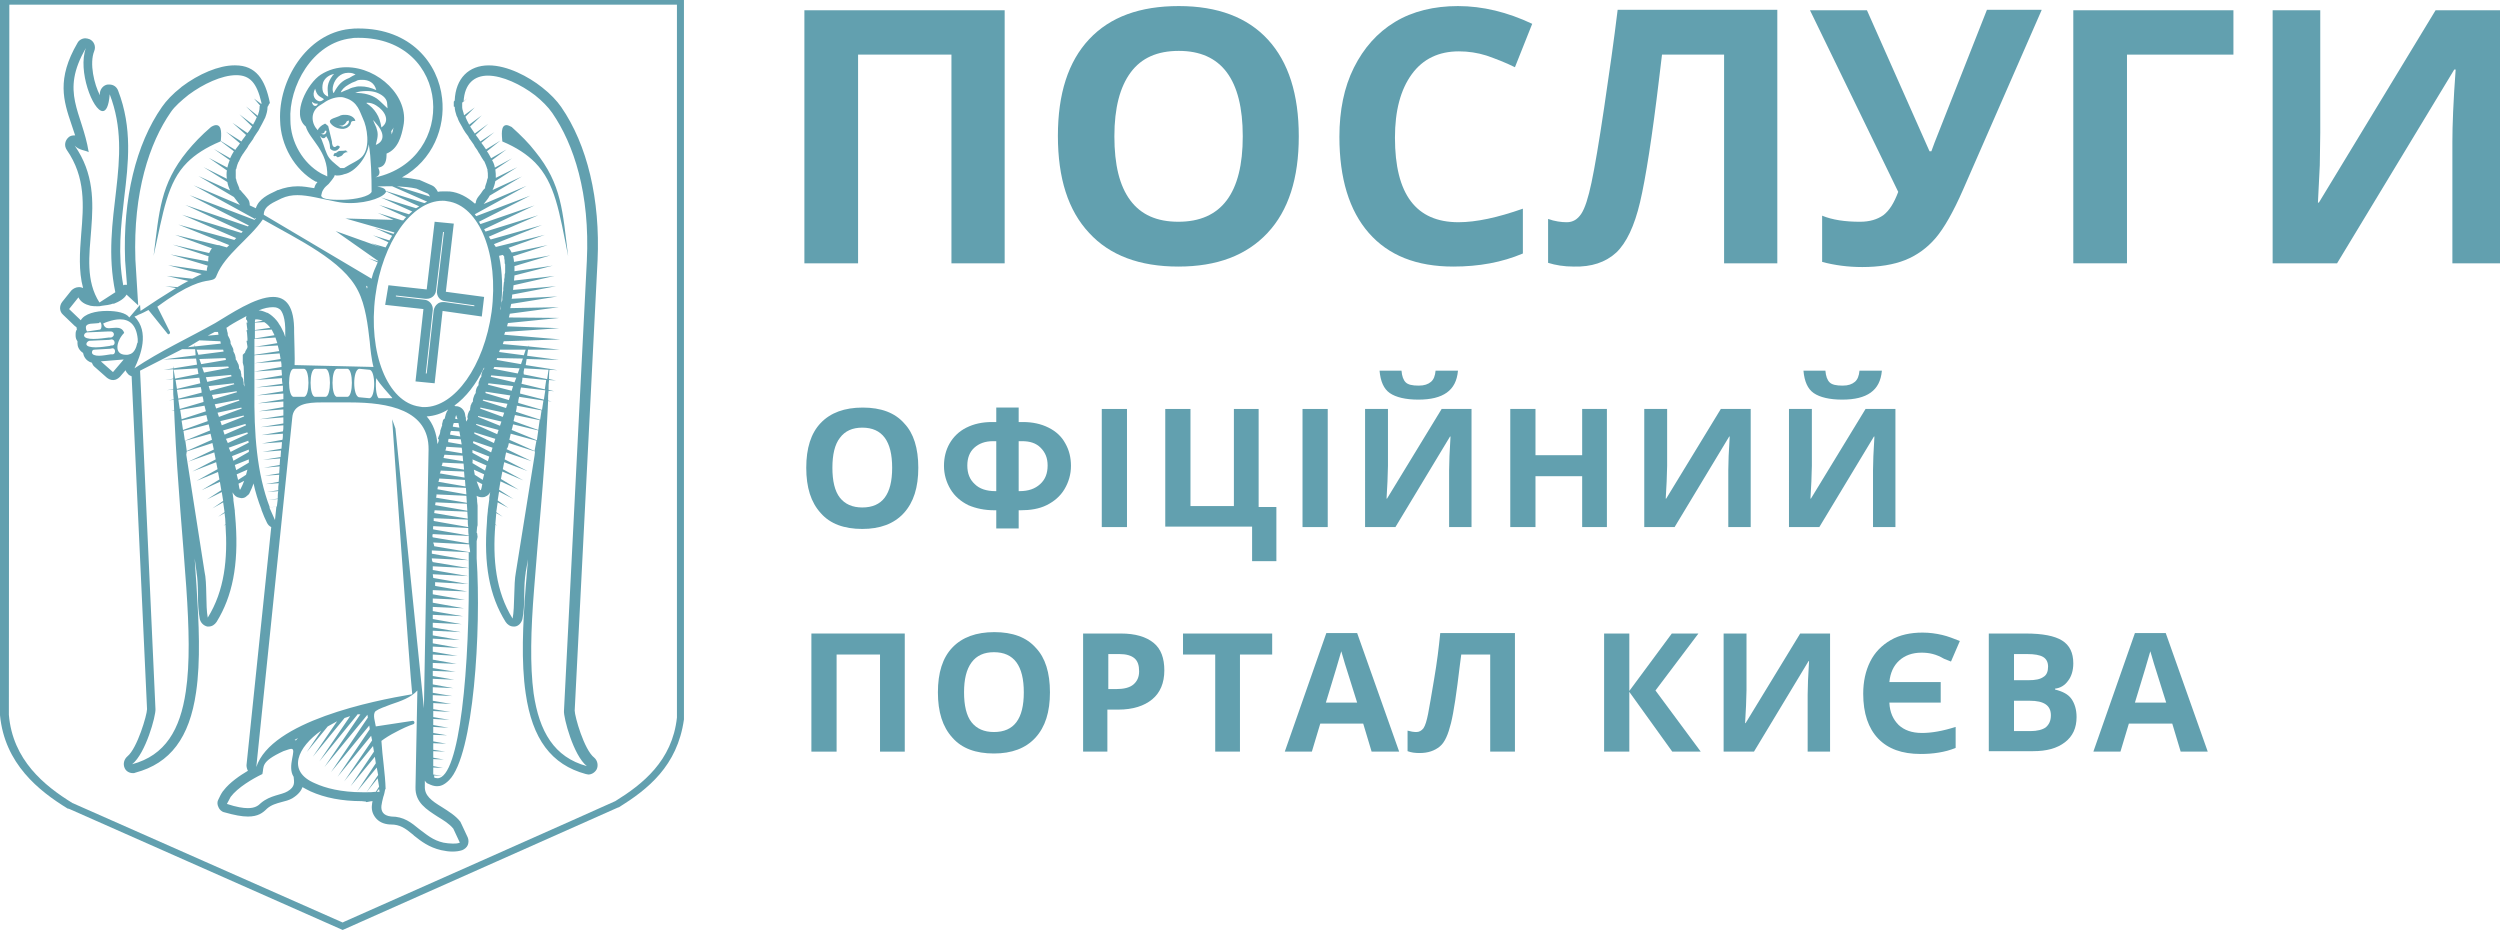 <?xml version="1.0" encoding="utf-8"?>
<!-- Generator: Adobe Illustrator 18.0.0, SVG Export Plug-In . SVG Version: 6.00 Build 0)  -->
<!DOCTYPE svg PUBLIC "-//W3C//DTD SVG 1.1//EN" "http://www.w3.org/Graphics/SVG/1.1/DTD/svg11.dtd">
<svg version="1.1" id="Слой_1" xmlns="http://www.w3.org/2000/svg" xmlns:xlink="http://www.w3.org/1999/xlink" x="0px" y="0px"
	 viewBox="0 0 535.5 199.3" enable-background="new 0 0 535.5 199.3" xml:space="preserve">
<g>
	<g>
		<path fill-rule="evenodd" clip-rule="evenodd" fill="#62a0af" d="M14.5,173.2l0.1,0l0.3,0.1l58.5,25.9l58.9-26.2l0.3-0.1
			c6.1-3.8,12.5-8.8,13.9-18.8l0-154.1H0v153.2C1,163.6,8.3,169.4,14.5,173.2z M2,1h143c0,2,0,152.7,0,152.7
			c-1,9.3-7.4,14.3-13.2,17.9c-0.1,0.1-58,25.8-58,25.8s-0.2,0.1-0.4,0.2c-0.2-0.1-57.9-25.6-57.9-25.6c-6-3.7-12.8-9.2-13.6-18.9
			C1.9,153,2,3,2,1z"/>
		<g>
			<path fill="#62a0af" d="M76.8,8.1c19.9,0,21.4,26,3.6,29.9c0.8-0.3,1.2-0.9,0.6-2.1c1.7-0.2,1.8-1.8,1.8-3c2.5-1,3.2-3.8,3.6-5.9
				c1.3-6.3-5.4-12.6-12.2-12.6c-1.9,0-3.8,0.5-5.5,1.6c-2.8,1.8-6.4,8.5-3.2,11.1c0.8,2.8,4.8,5.2,4.6,10.7
				c-0.3-0.2-1.1-0.5-1.4-0.7c-3.7-2.1-6.5-6.6-6.5-11.4c-0.4-7.1,4.7-16.6,13.1-17.5C75.7,8.1,76.2,8.1,76.8,8.1 M18.4,10.3
				c-1.8,4.8,1.5,13.5,3.6,13.5c0.7,0,1.3-1,1.5-3.6c5.4,14-2.1,26.5,1.2,42.4l-3.4,2.2c-5.9-9.2,3-21.7-5.3-33.6c0.9,1,2.4,1,3,1.4
				C17.6,23.9,12.8,19.9,18.4,10.3 M74.5,15.6c0.1,0,0.2,0,0.3,0c0.5,0,1,0.1,1.5,0.5c0.1,0,0.1-0.1,0.2-0.1c-0.1,0-0.1,0-0.2,0
				c-0.5,0-1.1,0.5-1.5,0.7c-1.6,0.6-2.4,1.5-3.3,3.2l-0.1,0c-0.2-0.5-0.2-1,0-1.7C71.8,16.8,73,15.6,74.5,15.6 M72,16L72,16
				 M71.5,15.9c0,0.1-0.1,0.2-0.2,0.2c-1.3,1.8-1.2,2.6-1,4.6c-0.5-0.2-0.9-0.5-1.1-1c-0.2-0.6-0.2-1.3,0-2c0.3-0.8,1-1.5,2.1-1.8
				C71.4,15.9,71.5,15.9,71.5,15.9 M50.6,16.1c2.9,0,4.4,1.6,5.4,5.9v0.3l-1.6-1.2l1.3,1.5c-0.1,0.1-0.1,0.2-0.1,0.4
				c0,0.6-0.2,1.2-0.4,1.8l-2.5-2l2.3,2.3c-0.2,0.5-0.5,1.1-0.8,1.6l-2.9-2.2l2.7,2.6c-0.3,0.5-0.6,1-1,1.4l-3.2-2.2l2.9,2.6
				c-0.3,0.5-0.7,0.9-1,1.4l-3.3-2.1l3,2.5c-0.3,0.5-0.7,0.9-1,1.4l-3.1-1.9c0.1-1.3,0.3-3.4-1-3.4c-0.3,0-0.6,0.1-1.1,0.4
				c-2.1,1.8-3.7,3.5-5.1,5.2c-5.8,7.1-6,13-7.2,22.4c2.1-9.5,2.9-15.7,7.2-20c1.7-1.7,4-3.2,7.1-4.5c0,0,0-0.1,0-0.1l2.9,2.2
				c-0.3,0.5-0.6,1-0.8,1.5l-3.5-2l3.4,2.4c-0.2,0.5-0.4,1.1-0.5,1.6l-4-2.1l3.9,2.7c-0.1,0.6-0.1,1.2,0,1.8l-5-2.5l5.1,3.2
				c0.1,0.6,0.3,1.2,0.6,1.8l-6.8-3.1l7.6,4.5c0.4,0.5,0.8,1.1,1.3,1.7l-9.9-4.2l13.1,7.2l0.1-0.2c0,0,0.1,0,0.1,0.1l-0.3,0.3
				l-13.9-5.3l12.7,6.5l-0.2,0.2l-13.4-4.6L52,49.6l-0.3,0.3L39,46L50.6,51l-0.4,0.4l-12-3.3l10.9,4.4L48.6,53l-1.4-0.4
				c-0.2-0.1-0.3-0.1-0.5-0.1c0,0,0,0-0.1,0l-9.1-2.2l7.9,2.9c-0.2,0.2-0.4,0.6-0.6,1L37,52.4l7.7,2.5c-0.1,0.3-0.1,0.7-0.1,1.1
				l-8.1-1.5l8,2.4c-0.1,0.3-0.2,0.6-0.2,1.1L36,56.8l7.2,1.9c-0.7,0.3-1.4,0.7-2,1l-5.5-0.6l4.7,1.1l-0.1,0
				c-0.8,0.4-1.6,0.9-2.3,1.3l-2.6-0.2l2.3,0.4c-2.6,1.6-5.1,3.2-7.6,4.9l-0.1-1.3L27.7,68C27,67,25,66.6,22.9,66.6
				c-2.4,0-4.8,0.6-5.6,2l-2.5-2.4l2-2.5c0.5,1,1.4,1.5,2.6,1.8c0.5,0.1,1,0.1,1.5,0.1c0.3,0,0.6,0,0.9-0.1c0.8-0.1,1.8-0.2,2.5-0.5
				l0,0.1c1.3-0.5,2.4-1.2,2.8-2l2.5,2.3L29,55.6c-0.5-14.4,3-25,7.6-31.6c0.8-1.2,2.3-2.5,3.8-3.7C43.5,18,47.5,16.1,50.6,16.1
				 M104.5,16.2c3.1,0,7.1,1.9,10.1,4.2c1.5,1.2,2.8,2.5,3.7,3.8c4.6,6.7,8.1,17.2,7.4,31.7l-4.9,96.4c-0.1,1.4,2,9.5,4.9,11.8
				c-7-1.9-10.2-7.4-11.4-15.6c-0.8-6-0.6-13.5,0.1-22.3c0.8-10.9,2.2-23.8,2.9-38.1l0.4,0.1l-0.4-0.1c0-0.7,0.1-1.5,0.1-2.2
				l0.8,0.1l-0.8-0.2c0-0.7,0-1.4,0.1-2.1l1.2,0.1l-1.2-0.3c0-0.7,0-1.4,0.1-2.1l1.5,0.1l-1.5-0.3c0-0.7,0-1.4,0.1-2l1.7,0.1
				l-1.7-0.3c0-0.1,0-0.2,0-0.3l0,0.3l-5.1-0.8c0.1-0.4,0.1-0.9,0.2-1.3l6.9,0.2l-6.8-0.9c0.1-0.4,0.1-0.9,0.2-1.3l6.8,0l-6.7-0.7
				c0-0.1,0-0.2,0-0.2l-0.1,0.2l-5.4-0.5c0.1-0.2,0.1-0.4,0.2-0.6l12.1-0.4L108,71.7c0.1-0.2,0.1-0.4,0.2-0.6l11.6-0.8l-11.2-0.4
				c0.1-0.2,0.1-0.5,0.2-0.7l11-1.1L109,68c0.1-0.3,0.1-0.5,0.2-0.8l10.5-1.4L109.3,66c0.1-0.3,0.1-0.6,0.2-0.9l9.9-1.6l-9.8,0.5
				c0.1-0.3,0.1-0.6,0.1-0.9l9.4-1.8l-9.2,0.8c0-0.3,0.1-0.7,0.1-1l8.8-2l-8.7,1c0-0.4,0.1-0.7,0.1-1.1l8.2-2.1l-8.2,1.2
				c0-0.4,0-0.8,0-1.1l7.7-2.3l-7.8,1.4c0-0.4-0.1-0.8-0.2-1.2l7.4-2.4l-7.7,1.6c-0.2-0.4-0.4-0.8-0.7-1l7.8-2.8l-10.5,2.6l-0.4-0.6
				l10.3-4.1l-11,3.1l-0.4-0.6l10.6-4.6l-11.3,3.5l-0.3-0.5l10.8-5.1l-11.6,4l-0.3-0.5l11-5.6L102,46.3l-0.3-0.4l11.1-6.1l-9.2,3.9
				c0.5-0.6,1-1.2,1.3-1.8l6.9-4.1l-6.3,2.9c0.3-0.6,0.5-1.3,0.6-1.9l4.7-3l-4.6,2.3c0-0.6,0-1.2-0.1-1.8l3.6-2.4l-3.7,2
				c-0.1-0.6-0.3-1.1-0.6-1.6l3.1-2.3l-3.3,1.9c-0.3-0.5-0.5-1-0.9-1.5l2.9-2.3l-3.1,1.9c-0.3-0.5-0.7-1-1-1.4l2.8-2.3l-3,2
				c-0.3-0.5-0.7-1-1-1.4l2.7-2.4l-2.9,2.1c-0.3-0.5-0.7-1-1-1.5l2.5-2.4l-2.7,2c-0.3-0.6-0.6-1.1-0.8-1.7l2-2l-2.3,1.7
				C99.3,24,99,23.5,99,23v-1c0,0,0,0,0,0l1.1-1l-0.8,0.8C99.5,17.8,101.7,16.2,104.5,16.2 M121.7,54.9c-1.2-9.5-1.3-15.4-7.1-22.5
				c-1.3-1.7-3-3.4-5-5.2c-0.4-0.2-0.8-0.4-1.1-0.4c-1.3,0-1,2.2-0.9,3.5c3.1,1.3,5.3,2.8,7,4.5C118.9,39.2,119.8,45.3,121.7,54.9
				 M77.6,17.1c1.4,0,2.6,0.6,3,2.2c-1.1-0.5-2.2-0.8-3.4-0.8c-0.3,0-0.7,0-1,0.1c-0.5,0.1-1,0.2-1.5,0.5c-0.5,0.2-1.1,0.4-1.7,0.7
				c0.2-0.6,0.8-1.2,1.7-1.7c0.5-0.3,0.9-0.5,1.5-0.7C76.6,17.1,77.1,17.1,77.6,17.1 M67.5,19c0.4,1.4,0.7,1.5,1.7,2.1
				c0.1,0.1,0.1,0.1,0.2,0.2c-0.1,0-0.1,0.1-0.2,0.1c-0.2,0.2-0.5,0.3-0.8,0.3C67.5,21.5,66.7,20.5,67.5,19 M78.6,19.5
				c0.7,0,1.4,0.1,2,0.3c1.1,0.4,2.1,1.1,2.3,2.1L83,23v0.2c-1-0.9-1.6-1.6-2.3-2.1c-1.2-0.8-2.7-1.2-4.6-1.2h-0.1c0,0,0.1,0,0.1,0
				C76.7,19.6,77.6,19.5,78.6,19.5 M72.9,20.8c0.3,0,0.5,0,0.8,0.1c0.1,0,0.2,0.1,0.3,0.1c2.7,0.8,3.1,3.1,3.7,4.3
				c1,2,1.6,6.2,0,8.1c-0.8,1-2.5,1.6-4,2.6h-0.8c-1.2-1-2.4-1.8-2.9-3.1c-0.2-0.5-0.5-1.2-0.7-1.9c-0.2-0.6-0.5-1.4-0.8-1.9
				c0.3,0.3,0.5,0.5,0.7,0.5c0,0,0.1,0,0.1,0c0.2,0,0.3-0.1,0.4-0.2c0.1-0.2,0.1-0.1,0.2-0.2c0.5,0.8,0.8,1.5,0.8,2.6
				c0.3,0.4,0.7,0.5,1,0.5c0.5,0,0.9-0.4,1.1-0.8c0-0.1-0.2-0.3-0.4-0.3c-0.1,0-0.1,0-0.2,0c-0.2,0.2-0.4,0.3-0.5,0.3
				c-0.4,0-0.6-0.5-0.6-1.2l-0.8-3.3l-0.6-0.5c-0.1,0-0.2,0-0.3,0.1c-0.5,0.2-1.3,0.9-1.3,1.3c-1.3-1.2-1.8-3.7,0.2-5.2
				c0.2-0.1,0.6-0.4,1.1-0.7C70.2,21.4,71.6,20.8,72.9,20.8 M73.4,27.6c0.1,0,0.2,0,0.2,0c0.5-0.1,0.8-0.2,1.1-0.5
				c0.8-0.6,0.1-1.2,1.2-1.2c0.1,0,0.1,0,0.2,0c0-0.5-0.8-1.3-2.1-1.3c-0.2,0-0.3,0-0.5,0c-0.2,0-0.3,0.1-0.5,0.1
				c-0.8,0.5-2.9,0.7-2.2,1.7C71.4,27.2,72.4,27.6,73.4,27.6 M71.6,33.5c0.1-0.1,0.1-0.1,0.2-0.1c0.1,0,0.3,0.1,0.4,0.2
				c0,0,0.1,0.1,0.1,0.1c0.1,0,0.4-0.1,0.6-0.2c0.3-0.1,0.5-0.3,0.6-0.5c0.2-0.2,0.5-0.4,0.8-0.4c0.1,0,0.1,0,0.2,0
				c0-0.1-0.5-0.2-0.3-0.4c-0.1,0-0.4,0.1-0.7,0.1c-0.4,0-0.8,0-1,0.1c-0.2,0-0.3,0.4-0.8,0.4c-0.2,0.1-0.2,0.4-0.3,0.5
				C71.5,33.4,71.6,33.5,71.6,33.5 M66.8,21.8c0.4,0.3,0.6,0.4,0.9,0.4c0.1,0,0.2,0,0.4,0c-0.1,0.3-0.3,0.5-0.6,0.5
				C67.2,22.7,66.9,22.4,66.8,21.8 M78.7,22c0.6,0,1.3,0.2,1.9,0.6c1.8,1.1,3.1,3.3,1.1,4.7c-0.2-1.2-0.5-2.2-1.1-3.1
				c-0.5-0.8-1.2-1.5-2.1-2.1C78.5,22,78.6,22,78.7,22 M79.9,25.7c0.2,0.2,0.5,0.5,0.7,0.8c1.3,1.4,2.2,3.5,0,4.5h-0.1
				c0,0,0.1-0.4,0.1-0.4c0.4-1.5,0.4-2.1,0-3.3C80.4,26.9,80.2,26.4,79.9,25.7 M74.7,25.8c0.2,0.6-0.4,1.1-1.1,1.3
				c-0.4,0-0.8-0.1-1.1-0.4c0.1,0.1,0.3,0.2,0.5,0.2c0.2,0,0.4,0,0.5-0.1c0.2-0.1,0.4-0.2,0.5-0.4C74.3,26.2,74,26,74.7,25.8
				 M69.7,28c0,0,0.1,0,0.2,0c0.1,0.4-0.2,0.8-0.6,0.8c0,0-0.1,0-0.1,0c-0.1,0-0.3-0.1-0.5-0.3c0.1,0.1,0.2,0.1,0.3,0.1
				c0.1,0,0.2,0,0.3-0.1c0.1,0,0.1-0.1,0.1-0.1C69.7,28.3,69.4,28,69.7,28 M79,30.9c0.5,2.9,0.6,7.3,0.6,10.2c-0.5,1-3.4,1.6-6,1.7
				c-0.4,0-0.8,0-1.2,0c-1.4,0-2.5-0.1-3.2-0.4c-0.2-0.2-0.4-0.3-0.4-0.5c0.1-0.5,0.2-0.9,0.4-1.2c0.4-0.7,0.8-0.9,1.2-1.3
				c1.1-1.3,1.3-1.7,1.3-1.9c0.1,0,0.2,0.1,0.4,0.1c0.3,0,0.7,0,1.4-0.2c0.2-0.1,0.2-0.1,0.3-0.1C76.2,36.8,78.7,33.5,79,30.9
				 M83.3,39.9c0.2,0,0.5,0,0.7,0l7.5,3.3c-0.2,0.1-0.4,0.2-0.6,0.3l-8.3-2.6c0-0.4-0.6-0.8-1.8-0.9C81.2,39.9,82.1,39.9,83.3,39.9
				 M85,39.9c1.4,0.1,2.9,0.2,4.2,0.5l2.5,1.1c0.2,0.2,0.3,0.4,0.4,0.6L85,39.9 M82.7,41l7.1,3.2c-0.2,0.1-0.4,0.3-0.7,0.4l-7.5-2.3
				l6.7,3c-0.2,0.2-0.5,0.4-0.7,0.6l-6.4-2l5.8,2.6c-0.2,0.2-0.4,0.4-0.6,0.7l-0.3,0l-5.2-1.6l3.4,1.5l-10.3-0.3l10.5,3
				c-0.1,0.1-0.1,0.2-0.2,0.3l-4.1-1.3l3.8,1.7c-0.2,0.3-0.4,0.7-0.6,1l-3.5-1.1l3.3,1.5c-0.2,0.4-0.4,0.7-0.6,1.1l-3.1-0.9l1.9,0.8
				l-9.5-3.4l9.1,6.4c0,0,0,0,0,0.1l-2.1-0.7l2,0.9c-0.5,1.3-0.9,1.8-1.3,3.5L56.5,46c0-2,2.3-2.7,3.8-3.5c1.1-0.5,2.2-0.7,3.4-0.7
				c2.4,0,5.1,0.8,8.3,1.4c1,0.2,2,0.3,3,0.3C79,43.5,82.5,42.1,82.7,41 M94.8,43c0.3,0,0.6,0,1,0.1c6.9,0.9,11.1,11.5,9.5,23.7
				c-1.6,11.6-7.9,20.4-14.4,20.4c-0.3,0-0.6,0-1-0.1c-6.9-0.9-11.1-11.5-9.5-23.7C81.9,51.9,88.2,43,94.8,43 M91.4,62l-8.2-0.9
				l-0.7,4.2l8.2,0.9L89,81.7l4.1,0.4l1.7-15.5l8.4,1.2l0.5-4.2l-8.2-1.1l1.7-14.6l-4.1-0.4L91.4,62 M56.3,47
				c7.5,4.3,17.2,8.8,20.4,15.3c1.6,3.1,2.1,7.4,2.5,10.9c0.1,1.3,0.4,4,0.8,5.4l-16.9-0.4c0.1-0.8-0.1-6.2-0.1-7
				c0.1-5.7-1.8-7.6-4.5-7.6c-3.8,0-9.2,3.7-12.4,5.6c-5.7,3.2-11.8,6-17.3,9.7c1.3-2.7,3.3-7.8,0-11.1c0.3-0.1,0.6-0.2,0.9-0.4
				c0.8-0.3,1.5-0.7,2.1-1l4.1,5.1c0.1,0.1,0.1,0.1,0.2,0.1c0.2,0,0.4-0.3,0.3-0.5l-2.7-5.4c6.6-4.9,9.6-5.4,11-5.6
				c0.9-0.2,1.4-0.2,1.7-1.1C48.2,54.5,53.5,51.1,56.3,47 M25.7,68.4c2,0,3.5,1.1,3.8,4.2l0,0.7c0,0.1-0.1,0.2-0.1,0.2
				c-0.2,1-0.7,2.2-1.7,2.4C27.5,76,27.3,76,27,76c-2.8,0-2-3.1-0.4-4.7c-0.3-0.9-1-1.1-1.7-1.1c-0.5,0-1,0.1-1.5,0.1
				c-0.1,0-0.1,0-0.2,0c-0.5,0-0.9-0.3-1.1-1c0.4-0.2,0.7-0.3,1-0.4C24,68.6,24.9,68.4,25.7,68.4 M54.7,68.4c0.6,0,1.1,0.1,1.6,0.3
				L54.6,69C54.6,68.8,54.6,68.6,54.7,68.4C54.6,68.4,54.7,68.4,54.7,68.4 M56.6,69c0.5,0.3,0.9,0.7,1.3,1.2l-3.3,0.5
				c0-0.5,0-1.1,0-1.6L56.6,69 M20,69.3c0.5,0,0.9-0.1,1.2-0.1c0.1,0,0.1-0.2,0.2-0.2c0,0,0,0,0,0c0.4,0,0.5,1.5,0,1.6L18.7,71
				c0,0,0,0,0,0c-0.1,0-0.3-0.4-0.3-0.8C18.3,69.5,19.2,69.3,20,69.3 M58.2,70.6c0.2,0.4,0.4,0.8,0.6,1.2l-4.2,0.7
				c0-0.6,0-1.1,0-1.7L58.2,70.6 M23.8,71c0.3,0,0.6,0.3,0.6,0.6c0,0.4-0.3,0.6-0.6,0.7c-0.1,0-0.2,0-0.5,0
				c-0.8,0.1-2.1,0.3-3.3,0.3c-1.1,0-1.9-0.2-2-0.7c0-0.4,0.3-0.6,0.6-0.7l4.5-0.2L23.8,71C23.8,71,23.8,71,23.8,71 M46,71.1l0.7,0
				c0,0.2,0.1,0.4,0.1,0.6l-2.3,0.2L46,71.1 M59,72.3c0.1,0.4,0.3,0.8,0.4,1.2l-4.9,0.8c0-0.6,0-1.1,0-1.7L59,72.3 M23.9,72.7
				c0.8,0,0.9,1.3,0.1,1.3c0,0,0,0,0,0c-0.2,0-0.3,0-0.5,0.1c-0.7,0.1-2,0.3-3,0.3c-1.1,0-2-0.2-2-0.7c0-0.3,0.3-0.6,0.6-0.7
				l4.3-0.2L23.9,72.7 M42.7,72.9l4.5,0.2c0,0.2,0.1,0.3,0.1,0.5l-5.5,0.6l-0.1-0.4c0,0.1,0,0.3,0,0.4l-1.6,0.2l0.1,0L42.7,72.9
				 M59.5,74c0.1,0.4,0.2,0.8,0.3,1.2L54.5,76c0-0.6,0-1.1,0-1.7L59.5,74 M24.1,74.6c0.7,0,0.7,1.2,0.1,1.3c-0.2,0-0.3,0-0.5,0
				c-0.7,0.1-1.7,0.3-2.5,0.3c-0.8,0-1.5-0.2-1.5-0.7c0-0.4,0.2-0.6,0.5-0.6l3.4-0.2L24.1,74.6C24.1,74.6,24.1,74.6,24.1,74.6
				 M39,74.8l2.8,0c0,0.4,0.1,0.8,0.1,1.3l-7,0.9l7.1-0.2c0.1,0.4,0.1,0.8,0.2,1.3l-5,0.8l-0.1-0.5c0,0.2,0,0.3,0,0.5l-2,0.3l2-0.1
				c0,0.7,0,1.3,0,2l-1.7,0.3l1.7-0.2c0,0.7,0,1.4,0,2.1l-1.4,0.3l1.4-0.2c0,0.7,0,1.4,0.1,2.1l-1,0.3l1-0.2c0,0.7,0.1,1.4,0.1,2.2
				l-0.6,0.2l0.6-0.1c0,0.8,0.1,1.5,0.1,2.3l-0.1,0l0.1,0c0.6,13.3,1.8,25.3,2.5,35.6c0.6,8.8,0.8,16.3-0.1,22.3
				c-1.2,8.2-4.4,13.7-11.5,15.6c2.9-2.3,5.1-10.4,5-11.8l-3.3-72.5L39,74.8 M113,75L113,75 M112.6,74.9l-0.4,1.2l-5.3-0.7
				c0.1-0.2,0.1-0.3,0.2-0.5L112.6,74.9 M42.1,74.9l5.7,0c0,0.1,0.1,0.3,0.1,0.4l-5.4,0.7L42.1,74.9 M59.9,75.7
				c0.1,0.4,0.1,0.8,0.2,1.2l-5.6,0.9c0-0.6,0-1.1,0-1.7L59.9,75.7 M48.3,76.7c0,0.1,0.1,0.3,0.1,0.4L43.1,78l-0.4-1.1L48.3,76.7
				 M106.5,76.7l5.5,0.1l-0.4,1.2l-5.2-0.9C106.4,77,106.4,76.9,106.5,76.7 M26,77L26,77 M26.5,77l-2.3,2.7l-2.6-2.3L26.5,77
				 M60.2,77.4c0.1,0.4,0.1,0.8,0.1,1.2l-5.9,1l5.9-0.4c0,0.4,0.1,0.8,0.1,1.2l-5.9,1l5.9-0.4c0,0.4,0,0.8,0.1,1.2L54.8,83l5.8-0.4
				c0,0.4,0,0.8,0,1.2L55,84.7l5.7-0.4c0,0.4,0,0.8,0,1.2l-5.5,0.9l5.5-0.4c0,0.4,0,0.8,0,1.2l-5.3,0.9l5.3-0.4c0,0.4,0,0.8,0,1.3
				l-5.1,0.8l5.1-0.4c0,0.4,0,0.9,0,1.3l-4.9,0.8l4.9-0.4c0,0.4,0,0.9-0.1,1.3l-4.6,0.8l4.6-0.3c0,0.4,0,0.9-0.1,1.3L56.1,95
				l4.3-0.3c0,0.5-0.1,0.9-0.1,1.4l-4.1,0.7l4-0.3c0,0.5-0.1,0.9-0.1,1.4l-3.8,0.6l3.7-0.3c0,0.5-0.1,1-0.1,1.4l-3.4,0.6l3.4-0.3
				c0,0.5-0.1,1-0.1,1.5l-3.1,0.5l3.1-0.2c0,0.5-0.1,1-0.1,1.5l-2.8,0.5l2.8-0.2c-0.1,0.5-0.1,1-0.1,1.5l-2.4,0.4l2.4-0.2
				c-0.1,0.5-0.1,1.1-0.1,1.6l-2.1,0.3l2.1-0.2c-0.1,0.6-0.1,1.1-0.2,1.6l-1.5,0.2c-2.8-7.3-3.4-15.8-3.3-25.1l0-1.5
				c0-1.4,0-2.9,0-4.3L60.2,77.4 M48.9,78.5c0,0.1,0.1,0.2,0.1,0.3l-5.3,1l-0.4-1.1L48.9,78.5 M105.9,78.6l5.4,0.3l-0.4,1.1l-5.2-1
				C105.8,78.8,105.8,78.7,105.9,78.6 M42.3,78.9c0.1,0.4,0.1,0.8,0.2,1.2l-5,1l-0.3-1.9L42.3,78.9 M112.3,78.9l5.2,0.3l-0.3,2l-5-1
				C112.1,79.8,112.2,79.4,112.3,78.9 M63,79c0,0-0.1,0-0.1,0l2.2,0c1.3,0,1.3,6,0,6c0,0,0,0,0,0l-2.2,0c-1.3,0-1.3-6,0-6 M68,79
				c0,0-0.5,0-0.5,0l2.2,0c1.3,0,1.3,6,0,6c0,0,0,0,0,0l-2.2,0c-1.3,0-1.3-6,0-6 M72,79c0,0,0.2,0,0.2,0l2.2,0c1.3,0,1.3,6,0,6
				c0,0,0,0,0,0l-2.2,0c-1.3,0-1.3-6,0-6 M77,79C77,79,76.9,79,77,79l2.1,0.2c1.4,0,1.4,6.1,0,6.1l-2.1-0.2C75.5,85.1,75.5,79,77,79
				 M49.5,80.3c0,0.1,0.1,0.2,0.1,0.3l-5.2,1.2l-0.3-1L49.5,80.3 M105.2,80.4l5.4,0.5l-0.4,1l-5.1-1.2
				C105.2,80.6,105.2,80.5,105.2,80.4 M42.7,80.9c0.1,0.4,0.1,0.8,0.2,1.2l-5,1.2l-0.3-1.9L42.7,80.9 M111.9,80.9l5.1,0.5l-0.3,2
				l-5-1.2C111.8,81.8,111.9,81.4,111.9,80.9 M80.6,81c0.9,1.5,2.4,3,3.4,4.2v0.1l-2.9,0C80.5,84.7,80.4,82.4,80.6,81 M50.1,82.1
				c0,0.1,0.1,0.2,0.1,0.2L45,83.7l-0.3-1L50.1,82.1 M104.6,82.1l5.3,0.6l-0.3,1l-5.1-1.3C104.6,82.3,104.6,82.2,104.6,82.1
				 M43,82.9c0.1,0.4,0.2,0.8,0.2,1.2l-5,1.3l-0.3-1.9L43,82.9 M111.6,83l5.2,0.6l-0.3,2l-5.1-1.3C111.4,83.8,111.5,83.4,111.6,83
				 M50.7,83.8c0,0.1,0,0.2,0.1,0.2l-5.1,1.5l-0.3-0.9L50.7,83.8 M104,83.9l5.3,0.8l-0.3,1l-5-1.5C104,84,104,84,104,83.9
				 M43.4,84.9c0.1,0.4,0.2,0.8,0.2,1.2l-5.1,1.5l-0.3-2L43.4,84.9 M111.2,85l5.2,0.8l-0.3,2l-5.1-1.5C111,85.8,111.1,85.4,111.2,85
				 M51.2,85.6c0,0.1,0,0.1,0.1,0.2l-5,1.7l-0.3-0.9L51.2,85.6 M103.5,85.6l5.2,0.9l-0.3,0.9l-5-1.6
				C103.4,85.8,103.4,85.7,103.5,85.6 M75,86.2c8.2,0,16.9,1.6,16.8,10.1l-1,55.4l-6.1-59.9L84,89.8c0,0,0,0,0,0s0,0,0,0v0
				c0,0.5,3.8,54.6,4.3,58.9c-8.4,1.4-30.2,5.8-33.4,15.6l7.7-74.8c0.2-3,3.3-3.3,6.2-3.3c0.9,0,1.7,0,2.5,0c0.3,0,0.5,0,0.7,0
				C72.9,86.2,74,86.2,75,86.2 M43.8,86.9c0.1,0.4,0.2,0.8,0.3,1.2l-5.2,1.7l-0.3-2L43.8,86.9 M110.7,86.9l5.3,1l-0.3,2l-5.2-1.7
				C110.6,87.8,110.7,87.4,110.7,86.9 M51.7,87.3c0,0.1,0,0.1,0.1,0.2l-4.9,1.8l-0.3-0.9L51.7,87.3 M102.9,87.3l5.1,1.1l-0.3,0.9
				l-4.9-1.8C102.9,87.5,102.9,87.4,102.9,87.3 M97.7,88.9L97.7,88.9c0.1,0.3,0.2,0.6,0.3,0.9l-0.5-0.1
				C97.5,89.5,97.6,89.2,97.7,88.9 M44.2,88.9c0.1,0.4,0.2,0.8,0.3,1.3l-5.3,1.9l-0.3-2L44.2,88.9 M110.3,88.9l5.3,1.1l-0.3,2.1
				l-5.3-1.9C110.1,89.8,110.2,89.4,110.3,88.9 M52.2,89c0,0.1,0,0.1,0.1,0.2l-4.8,1.9l-0.3-0.9L52.2,89 M102.4,89.1l5,1.2l-0.3,0.9
				l-4.7-1.9C102.4,89.3,102.4,89.2,102.4,89.1 M97.2,90.6l1,0c0.1,0.3,0.1,0.7,0.2,1l-1.4-0.2C97,91.1,97.1,90.9,97.2,90.6
				 M52.6,90.8c0,0.1,0,0.2,0.1,0.3l-4.6,2l-0.3-0.9L52.6,90.8 M102,90.8l4.8,1.3l-0.3,0.9l-4.5-2C102,91,102,90.9,102,90.8
				 M44.7,90.9c0.1,0.4,0.2,0.9,0.3,1.3l-5.4,2.2l-0.3-2.1L44.7,90.9 M109.9,90.9l5.4,1.3l-0.3,2.1l-5.4-2.2
				C109.7,91.8,109.8,91.4,109.9,90.9 M96.6,92.3l1.8,0.1c0.1,0.4,0.1,0.7,0.2,1.1l-2.2-0.4C96.4,92.8,96.5,92.5,96.6,92.3 M53,92.6
				c0,0.1,0,0.2,0.1,0.3l-4.3,2L48.4,94L53,92.6 M101.6,92.6l4.5,1.4l-0.3,0.9l-4.2-2C101.6,92.9,101.6,92.7,101.6,92.6 M45.1,92.9
				c0.1,0.4,0.2,0.9,0.3,1.3L40,96.6l-0.3-2.2L45.1,92.9 M109.4,92.9l5.5,1.5l-0.4,2.2l-5.4-2.4C109.2,93.8,109.3,93.4,109.4,92.9
				 M96.1,94l2.6,0.1c0.1,0.4,0.1,0.8,0.2,1.1l-2.9-0.5C96,94.5,96,94.2,96.1,94 M53.2,94.4c0,0.1,0,0.3,0.1,0.4l-3.9,2L49,95.9
				L53.2,94.4 M101.4,94.5l4.1,1.4l-0.3,1l-3.9-2C101.3,94.8,101.4,94.6,101.4,94.5 M45.5,94.9c0.1,0.5,0.2,0.9,0.3,1.4l-5.5,2.6
				l5.6-2c0.1,0.5,0.2,1,0.3,1.5l-5,2.6l5.1-2c0.1,0.5,0.2,1,0.3,1.5l-4.5,2.5l4.6-1.9c0.1,0.5,0.2,1.1,0.3,1.6l-3.8,2.3l3.9-1.8
				c0.1,0.6,0.2,1.2,0.3,1.8l-3.1,2l3.2-1.6c0.1,0.6,0.2,1.3,0.3,1.9l-2.3,1.6l2.3-1.3c0.1,0.7,0.2,1.4,0.3,2.1l-1.4,1l1.4-0.8
				c0.1,0.8,0.2,1.6,0.2,2.4l-0.4,0.3l0.4-0.2c0.5,7.3-0.2,14.1-3.8,19.9c-0.5-2.5-0.1-7.4-0.7-9.9l-3.9-25L40,96.7L45.5,94.9
				 M109,94.9l5.6,1.8l-0.1,0.9l-4,25c-0.5,2.5-0.2,7.4-0.7,9.9c-3.6-5.8-4.3-12.7-3.7-20.1l0.4,0.2l-0.4-0.3
				c0.1-0.8,0.1-1.6,0.2-2.4l1.4,0.8l-1.4-1c0.1-0.7,0.2-1.4,0.3-2.1l2.3,1.2l-2.3-1.6c0.1-0.6,0.2-1.3,0.3-1.9l3.1,1.6l-3.1-2
				c0.1-0.6,0.2-1.2,0.3-1.8l3.9,1.8l-3.8-2.3c0.1-0.5,0.2-1.1,0.3-1.6l4.5,1.9l-4.4-2.4c0.1-0.5,0.2-1,0.3-1.5l5,1.9l-4.9-2.5
				c0.1-0.5,0.2-1,0.3-1.5l5.5,1.9l-5.4-2.6C108.8,95.9,108.9,95.4,109,94.9 M95.6,95.7l3.3,0.2c0.1,0.4,0.1,0.8,0.1,1.2l-3.6-0.6
				C95.5,96.2,95.6,95.9,95.6,95.7 M53.3,96.3c0,0.2,0,0.3,0,0.5L50,98.7l-0.3-1L53.3,96.3 M101.2,96.4l3.6,1.4l-0.3,1l-3.3-1.8
				C101.2,96.7,101.2,96.6,101.2,96.4 M95.2,97.4l3.9,0.2c0,0.4,0.1,0.8,0.1,1.2L95,98.1C95.1,97.8,95.1,97.6,95.2,97.4 M53,98
				L53,98 M53.3,98.4c0,0.2,0,0.5,0,0.7l-2.7,1.6c-0.1-0.3-0.2-0.7-0.3-1.1L53.3,98.4 M101.2,98.4l3,1.3c-0.1,0.4-0.2,0.7-0.3,1.1
				l-2.7-1.6C101.2,98.9,101.3,98.7,101.2,98.4 M94.8,99.1l4.5,0.2c0,0.4,0.1,0.9,0.1,1.3l-4.8-0.8C94.7,99.5,94.8,99.3,94.8,99.1
				 M53,101L53,101 M53,100.6c-0.1,0.4-0.2,0.7-0.3,1.1l-1.7,1.1c-0.1-0.4-0.2-0.8-0.3-1.2L53,100.6 M101.5,100.6l2.2,1
				c-0.1,0.4-0.2,0.8-0.3,1.2l-1.7-1.1C101.6,101.3,101.6,101,101.5,100.6 M94.4,100.8l5,0.2c0,0.4,0.1,0.9,0.1,1.3l-5.3-0.9
				C94.3,101.2,94.4,101,94.4,100.8 M94.1,102.5l5.5,0.3c0,0.5,0.1,0.9,0.1,1.4l-5.8-1C94,102.9,94.1,102.7,94.1,102.5 M52,103
				L52,103 M52.3,103c-0.2,0.6-0.5,1.2-0.8,1.8l-0.1,0.1c-0.1-0.1-0.2-0.6-0.3-1.3L52.3,103 M102.1,103.1l1.2,0.6
				c-0.1,0.6-0.2,1.1-0.3,1.3l-0.2-0.1C102.5,104.2,102.3,103.6,102.1,103.1 M93.8,104.2l6,0.3c0,0.5,0.1,0.9,0.1,1.4l-6.2-1.1
				C93.7,104.6,93.8,104.4,93.8,104.2 M93.5,105.9l6.4,0.3c0,0.5,0.1,1,0.1,1.5l-6.6-1.1C93.5,106.3,93.5,106.1,93.5,105.9
				 M93.3,107.6l6.7,0.3c0,0.5,0.1,1,0.1,1.5l-6.9-1.2C93.2,108,93.3,107.8,93.3,107.6 M59,109L59,109 M59.2,108.5
				c-0.1,1.1-0.2,2-0.3,2.9c-0.4-0.9-0.8-1.8-1.2-2.7L59.2,108.5 M93.1,109.3l7,0.3c0,0.5,0.1,1,0.1,1.5l-7.2-1.2
				C93,109.7,93.1,109.5,93.1,109.3 M92.9,111l7.3,0.3c0,0.5,0,1.1,0.1,1.6l-7.4-1.3C92.9,111.4,92.9,111.2,92.9,111 M92.8,112.7
				l7.5,0.4c0,0.5,0,1.1,0.1,1.6l-7.6-1.3C92.7,113.2,92.8,112.9,92.8,112.7 M92.7,114.4l7.7,0.4c0,0.5,0,1.1,0,1.6l-7.7-1.3
				C92.6,114.9,92.6,114.7,92.7,114.4 M92.8,116.2l7.7,0.4c0,0.6,0.2,1.1,0.2,1.7l-7.7-1.3v0C93,116.6,92.8,116.4,92.8,116.2
				 M92.5,117.9l7.9,0.4c0,0.6,0,1.1,0,1.7l-7.9-1.4C92.5,118.3,92.5,118.1,92.5,117.9 M92.5,119.6l7.9,0.4
				c0.3,22.8-1.9,46.7-6.7,46.7c-0.3,0-0.7-0.1-0.7-0.2c0,0,0-0.2,0-0.4l1.7,0.1l-1.9-0.3c0-0.4,0-0.9,0-1.5l2.1,0.1l-2.1-0.4
				c0-0.4,0-0.9,0-1.5l2.3,0.1l-2.3-0.4c0-0.5,0-0.9,0-1.4l2.6,0.1l-2.6-0.4c0-0.5,0-0.9,0-1.4l2.8,0.1l-2.8-0.5c0-0.4,0-0.9,0-1.4
				l3,0.1l-3-0.5c0-0.4,0-0.9,0-1.3l3.3,0.2l-3.3-0.6c0-0.4,0-0.9,0-1.3l3.5,0.2l-3.5-0.6c0-0.4,0-0.9,0-1.3l3.7,0.2l-3.7-0.6
				c0-0.4,0-0.8,0-1.3l3.9,0.2l-4-0.7c0-0.4,0-0.8,0-1.2l4.2,0.2l-4.2-0.7c0-0.4,0-0.8,0-1.2l4.4,0.2l-4.4-0.8c0-0.4,0-0.8,0-1.2
				l4.6,0.2l-4.6-0.8c0-0.4,0-0.8,0-1.1l4.9,0.2l-4.9-0.8c0-0.4,0-0.7,0-1.1l5.1,0.2l-5.1-0.9c0-0.4,0-0.7,0-1.1l5.3,0.3l-5.3-0.9
				c0-0.4,0-0.7,0-1.1l5.6,0.3l-5.6-1c0-0.3,0-0.7,0-1l5.8,0.3l-5.8-1c0-0.3,0-0.7,0-1l6,0.3l-6-1c0-0.3,0-0.6,0-1l6.2,0.3l-6.2-1.1
				c0-0.3,0-0.6,0-0.9l6.5,0.3l-6.5-1.1c0-0.3,0-0.6,0-0.9l6.7,0.3l-6.7-1.2c0-0.3,0-0.6,0-0.9l6.9,0.3l-6.9-1.2c0-0.3,0-0.6,0-0.9
				l7.4,0.3l-6.9-1.2v-0.8l7.1,0.4l-7.5-1.3c0-0.3-0.1-0.5-0.1-0.8l7.6,0.4l-7.6-1.3c0-0.3,0-0.5,0-0.8l7.8,0.4l-7.8-1.3
				C92.5,120.1,92.5,119.8,92.5,119.6 M89,148L89,148 M89.4,147.9L89,168.6c-0.1,3.3,2.4,4.8,4.7,6.3c1.3,0.8,2.5,1.5,3.4,2.6l1.4,3
				c-0.5,0.2-1,0.2-1.5,0.2c-0.7,0-1.4-0.1-2-0.2c-2.3-0.5-3.7-1.8-5.2-2.9c-1.7-1.4-3.3-2.7-6-2.7c-1.8-0.2-2.2-1.2-2.1-2.3
				c0.1-0.6,0.2-1.2,0.4-1.9c0.2-0.5,0.3-1.1,0.4-1.6l0.1-0.1c-0.1-3.4-0.7-6.9-0.9-10.3c0.8-0.6,1.9-1.3,3.1-1.9
				c1.3-0.7,2.6-1.3,3.8-1.7c0.3-0.2,0.2-0.7-0.2-0.7l-7.9,1.2c-0.1-0.8-0.8-2.7,0-3.3c0.7-0.5,1.9-0.9,3.2-1.4
				C85.8,150.2,88.1,149.4,89.4,147.9 M77.2,153l-7.7,11.3l9.2-11.2l0.1,0.6l-7.9,11.7l8.2-10l0.1,0.8l-6.9,10.2l7.2-8.8l0.2,1
				l-6,8.8l6.2-7.6l0.2,1.2l-5,7.4l5.2-6.3l0.2,1.4l-4,6l4.2-5.1l0.3,1.6l-2.5,3.7c-0.3,0-0.6,0-0.8,0c-4.7,0-8-0.9-10.2-1.9
				c-6.2-2.6-3.7-7.8,1.3-11.3l-3.1,4.6l4.5-5.5c0.7-0.4,1.3-0.7,2-1.1l-5.2,7.6l6.8-8.3c0.4-0.1,0.8-0.3,1.2-0.4l-6.6,9.7l8.3-10.2
				C76.7,153.1,76.9,153,77.2,153 M62.4,160.4c1.3,0-1,3.7,0.5,6c0.1,1.1,0.4,2.1-1.3,3.1c-1.3,0.8-3.7,0.8-5.7,2.5
				c-0.6,0.6-1.3,1.1-2.8,1.1c-1,0-2.4-0.2-4.5-0.9c0.2-0.3,0.4-0.8,0.8-1.5c1.5-2,4.7-3.9,6.8-4.9c0.4-1.6-0.5-2.6,4.5-4.9
				C61.6,160.6,62.1,160.4,62.4,160.4 M80.9,166.7l0.3,1.8l-0.7,1.1c-0.7,0.1-1.4,0.1-2,0.1L80.9,166.7 M81.2,169l0.1,0.6
				c-0.2,0-0.4,0-0.6,0L81.2,169 M76.8,6.1c-0.6,0-1.2,0-1.8,0.1c0,0-0.1,0-0.1,0C65.6,7.2,59.6,17.3,60,25.8
				c0.1,5.3,3.1,10.6,7.6,13.1c0,0,0.1,0,0.1,0c0.1,0,0.2,0.1,0.3,0.1c-0.2,0.2-0.3,0.4-0.5,0.7c0,0,0,0.1,0,0.1
				c-0.1,0.1-0.1,0.3-0.2,0.5c-1.2-0.2-2.4-0.4-3.5-0.4c-1.5,0-2.9,0.3-4.2,0.8c0,0-0.1,0-0.1,0c-0.2,0.1-0.4,0.2-0.6,0.3
				c-1.3,0.6-3.5,1.6-4.1,3.6L53.5,44c0-0.5-0.1-1.1-0.5-1.5c-0.4-0.5-0.8-1-1.2-1.4c-0.1-0.2-0.3-0.4-0.5-0.5
				c0-0.2-0.1-0.5-0.2-0.7c-0.2-0.5-0.4-0.9-0.5-1.4c0-0.1,0-0.2-0.1-0.3c0-0.1,0-0.2,0-0.3c0-0.4,0-0.9,0-1.3c0-0.1,0-0.1,0-0.2
				c0-0.1,0-0.1,0.1-0.2c0.1-0.4,0.2-0.9,0.4-1.3c0-0.1,0-0.1,0.1-0.2c0-0.1,0.1-0.1,0.1-0.2c0.2-0.4,0.4-0.9,0.7-1.3
				c0-0.1,0.1-0.1,0.1-0.2c0,0,0.1-0.1,0.1-0.1c0.3-0.4,0.5-0.8,0.9-1.3c0-0.1,0.1-0.1,0.1-0.2c0,0,0.1-0.1,0.1-0.2l0.5-0.7l0.5-0.7
				c0-0.1,0.1-0.1,0.1-0.2c0-0.1,0.1-0.1,0.1-0.2c0.4-0.6,0.7-1.1,1-1.5c0-0.1,0.1-0.1,0.1-0.2c0-0.1,0.1-0.1,0.1-0.2
				c0.4-0.7,0.7-1.3,1-1.9c0-0.1,0.1-0.1,0.1-0.2c0-0.1,0.1-0.1,0.1-0.2c0.3-0.8,0.5-1.5,0.5-2.3c0.1-0.2,0.3-0.4,0.3-0.6
				c0-0.1,0.2-0.1,0.2-0.2V22c-1-5-3-8-7.4-8h-0.1c0,0-0.1,0-0.1,0c-3.3,0-7.6,1.8-11.3,4.6c0,0,0,0-0.1,0.1
				c-1.8,1.4-3.2,2.9-4.1,4.2c-5.6,8-8.4,19.7-7.9,32.8c0,0,0,0.1,0,0.1l0.4,5.2c0,0-0.1,0-0.1,0c-0.1,0-0.3,0-0.4,0
				c-0.1,0-0.2,0.1-0.3,0.1c-1.2-6.6-0.5-12.7,0.2-18.7c0.9-7.4,1.8-15-1.3-23c-0.3-0.8-1-1.3-1.9-1.3c-0.1,0-0.2,0-0.3,0
				c-0.9,0.1-1.6,0.9-1.7,1.8c0,0.2,0,0.4,0,0.5c-1.2-2.3-2.3-6.8-1.2-9.5c0.4-1-0.1-2.1-1-2.5c-0.3-0.1-0.6-0.2-0.9-0.2
				c-0.7,0-1.4,0.4-1.7,1c-4.5,7.7-3,12.4-1.3,17.4c0.3,0.8,0.5,1.6,0.8,2.4c-0.1,0-0.1,0-0.2,0c-0.4,0-0.9,0.1-1.2,0.4
				c-0.8,0.7-1,1.8-0.4,2.7c4.1,5.9,3.6,12,3.1,18c-0.3,3.9-0.6,7.9,0.4,11.6c-0.2-0.1-0.5-0.2-0.7-0.2c-0.1,0-0.2,0-0.2,0
				c-0.6,0-1.2,0.3-1.6,0.7l-2,2.5c-0.6,0.8-0.6,2,0.2,2.7l2.5,2.4c0.1,0.1,0.3,0.2,0.4,0.3c0,0,0,0,0,0c0,0.1,0,0.3,0.1,0.4
				c-0.2,0.3-0.3,0.6-0.3,1c0,0.1,0,0.3,0,0.4c0,0.4,0.1,0.8,0.4,1.2c0,0.2,0,0.4,0,0.5c0,0.6,0.3,1.4,1.2,2
				c0.1,0.6,0.5,1.7,1.9,2.1c0.1,0.3,0.3,0.7,0.6,0.9l2.6,2.3c0.4,0.3,0.8,0.5,1.3,0.5c0,0,0.1,0,0.1,0c0.5,0,1-0.3,1.4-0.7l1.2-1.4
				c0.1,0.3,0.3,0.6,0.6,0.9c0.2,0.2,0.5,0.3,0.7,0.4l3.3,71.3c0,1.2-2.1,8.4-4.2,10.1c-0.7,0.6-1,1.6-0.6,2.5
				c0.3,0.7,1,1.1,1.8,1.1c0.2,0,0.3,0,0.5-0.1c7.5-2,11.6-7.5,13-17.2c1-6.7,0.6-14.9,0.1-22.7c-0.1-1.9-0.3-3.9-0.4-6l0.4,2.9
				c0,0,0,0.1,0,0.1c0.2,1.1,0.3,2.9,0.3,4.6c0,2,0.1,3.9,0.4,5.4c0.2,0.8,0.8,1.4,1.6,1.6c0.1,0,0.2,0,0.3,0c0.7,0,1.3-0.4,1.7-1
				c3.4-5.5,4.7-12.2,4.1-21.1c0,0,0,0,0,0c0,0,0,0,0,0c-0.1-0.9-0.1-1.7-0.2-2.5c0,0,0-0.1,0-0.1c0,0,0-0.1,0-0.1
				c-0.1-0.7-0.2-1.5-0.3-2.2c0-0.1,0-0.1,0-0.1c0-0.1,0-0.1,0-0.2c-0.1-0.5-0.1-1-0.2-1.5c0,0.1,0.1,0.2,0.1,0.2
				c0.3,0.5,0.7,0.9,1.3,1c0.2,0,0.3,0.1,0.5,0.1c0.4,0,0.8-0.1,1.1-0.4l0.1-0.1c0.3-0.2,0.5-0.4,0.6-0.7c0.3-0.6,0.6-1.3,0.8-1.9
				c0,0,0-0.1,0-0.1c0.4,1.9,1,3.8,1.7,5.6c0,0,0,0.1,0,0.1c0.4,1.1,0.8,2,1.2,2.8c0.2,0.4,0.5,0.7,0.9,0.9l-5.3,51
				c0,0.4,0.1,0.8,0.3,1.2c-1.7,1-3.9,2.5-5.2,4.2c0,0,0,0.1-0.1,0.1c-0.5,0.7-0.7,1.2-0.9,1.6l-0.1,0.2c-0.3,0.5-0.3,1.1,0,1.7
				c0.2,0.5,0.7,1,1.3,1.1c2.1,0.6,3.7,0.9,5,0.9c2.2,0,3.2-0.8,4.1-1.7c0.9-0.8,2-1.1,3.1-1.4c0.8-0.2,1.6-0.4,2.3-0.8
				c1.3-0.8,1.9-1.6,2.2-2.4c0.5,0.3,1.1,0.6,1.7,0.9c3.1,1.4,6.8,2.1,11,2.1c0.3,0,0.6,0.1,0.9,0.1c0,0,0,0.1,0,0.1c0,0,0,0,0,0
				c0,0,0,0,0,0c0.4,0,0.9-0.2,1.4-0.2c0,0.2-0.1,0.3-0.1,0.6c-0.2,1.2,0.1,2.1,0.7,2.9c0.7,0.9,1.7,1.4,3.1,1.5c0.1,0,0.2,0,0.2,0
				c2,0,3.1,0.8,4.8,2.2l0.2,0.2c1.5,1.2,3.2,2.5,5.8,3.1c0.9,0.2,1.7,0.3,2.4,0.3c0.8,0,1.5-0.1,2.1-0.3c0.5-0.2,1-0.6,1.2-1.1
				c0.2-0.5,0.2-1.1,0-1.6l-1.4-3c-0.1-0.1-0.1-0.3-0.2-0.4c-1-1.3-2.5-2.2-3.9-3.1c-2.3-1.4-3.8-2.5-3.7-4.5l0-1.2
				c0.2,0.3,0.4,0.6,0.8,0.7c0.6,0.3,1.2,0.5,1.8,0.5c0.7,0,1.5-0.2,2.6-1.3c5.3-5.3,6.9-32.3,5.9-47.5c0,0,0,0,0,0l0-0.7
				c0-0.4,0-0.7,0-1.1c0,0,0-0.1,0-0.1v-1.7c0,0,0-0.1,0-0.1l0.2-0.9l-0.1-0.8c0,0-0.1-0.1-0.1-0.1c0,0,0,0,0,0
				c0-0.4,0.1-0.8,0.1-1.2l0.1-0.4c0,0,0-0.1,0-0.1c0,0,0,0,0,0l0-0.4c0-0.4,0-0.8,0-1.2c0,0,0-0.1,0-0.1c0,0,0,0,0-0.1l0-0.7
				c0-0.3,0-0.6,0-0.8c0,0,0-0.1,0-0.1c0,0,0-0.1,0-0.1l0-0.6l-0.1-0.9c0,0,0-0.1,0-0.1c0,0,0-0.1,0-0.2l-0.1-0.9
				c0.3,0.2,0.7,0.3,1.1,0.3c0.2,0,0.5,0,0.7-0.1c0.5-0.2,0.9-0.5,1.1-1c-0.1,0.4-0.1,0.8-0.2,1.2c0,0.1,0,0.1,0,0.2
				c0,0.1,0,0.1,0,0.2c-0.1,0.7-0.2,1.5-0.3,2.2c0,0,0,0,0,0.1c0,0,0,0.1,0,0.1c-0.1,0.9-0.2,1.7-0.2,2.5c0,0,0,0,0,0c0,0,0,0,0,0
				c-0.7,8.9,0.5,15.7,4,21.3c0.4,0.6,1,1,1.7,1c0.1,0,0.2,0,0.3,0c0.8-0.1,1.4-0.8,1.6-1.6c0.3-1.4,0.4-3.3,0.4-5.3
				c0-1.7,0.1-3.5,0.3-4.6c0,0,0-0.1,0-0.1l0.5-2.8c-0.2,2-0.3,4-0.5,6c-0.6,7.8-1,16,0,22.7c1.4,9.8,5.5,15.3,12.9,17.3
				c0.2,0,0.4,0.1,0.5,0.1c0.7,0,1.4-0.4,1.8-1.1c0.4-0.8,0.2-1.9-0.5-2.5c-2.2-1.7-4.2-8.9-4.2-10.1l4.9-96.4
				c0.6-13.1-2.2-24.8-7.8-32.9c-0.9-1.3-2.3-2.8-4.1-4.2c-2.9-2.3-7.4-4.7-11.4-4.7c-4.3,0-7.1,2.8-7.3,7.5c0,0.1-0.2,0.2-0.2,0.3
				v1c0,0,0.2,0.1,0.2,0.1c0,0.6,0.2,1.3,0.4,1.9c0,0.1,0.1,0.1,0.1,0.2c0,0.1,0.1,0.1,0.1,0.2c0.2,0.7,0.6,1.3,1,2
				c0,0.1,0.1,0.1,0.1,0.2c0,0.1,0.1,0.1,0.1,0.2c0.3,0.5,0.6,1,1.1,1.6c0,0.1,0.1,0.1,0.1,0.2c0,0.1,0.1,0.1,0.1,0.2l0.3,0.4l0.7,1
				c0,0.1,0.1,0.1,0.1,0.2c0,0.1,0.1,0.1,0.1,0.2c0.4,0.5,0.7,1,0.9,1.4c0,0,0.1,0.1,0.1,0.1c0,0.1,0.1,0.1,0.1,0.2
				c0.3,0.5,0.5,0.9,0.8,1.3c0,0,0,0.1,0.1,0.1c0,0.1,0.1,0.1,0.1,0.2c0.2,0.5,0.4,0.9,0.5,1.3c0,0.1,0,0.1,0.1,0.2
				c0,0.1,0,0.1,0,0.2c0.1,0.5,0.1,0.9,0.1,1.3c0,0.1,0,0.2,0,0.3c0,0.1,0,0.2-0.1,0.3c-0.1,0.5-0.2,0.9-0.4,1.4
				c-0.1,0.2-0.1,0.4-0.1,0.6c-0.1,0.1-0.3,0.3-0.4,0.4c-0.3,0.5-0.7,1-1.1,1.5c-0.3,0.4-0.5,0.9-0.5,1.3l-0.2,0.1
				c-1.6-1.4-3.4-2.4-5.4-2.6C95.6,41,95.2,41,94.8,41c-0.3,0-0.7,0-1,0.1c-0.2-0.4-0.4-0.7-0.7-1c-0.2-0.2-0.4-0.3-0.6-0.4L90,38.6
				c-0.1-0.1-0.2-0.1-0.4-0.1c-1-0.2-2.2-0.4-3.5-0.5c6.7-3.7,9.3-10.8,8.6-16.9C93.9,13.6,88,6.1,76.8,6.1L76.8,6.1z M83.8,28.1
				c0.2-0.3,0.4-0.5,0.5-0.8c-0.1,0.5-0.2,1-0.4,1.5C83.9,28.5,83.8,28.3,83.8,28.1L83.8,28.1z M91.4,64c1,0,1.9-0.7,2-1.8l1.5-12.5
				l0.2,0l-1.5,12.6c-0.1,1.1,0.6,2.1,1.7,2.2l6.3,0.9l0,0.2l-6.4-0.9c-0.1,0-0.2,0-0.3,0c-0.4,0-0.9,0.1-1.2,0.4
				c-0.4,0.3-0.7,0.8-0.8,1.4L91.4,80l-0.2,0l1.5-13.6c0.1-1.1-0.7-2.1-1.8-2.2l-6.1-0.7l0-0.2l6.3,0.7C91.2,64,91.3,64,91.4,64
				L91.4,64z M106.9,54.8l0.8-0.2c0,0,0.1,0.1,0.1,0.1c0,0,0,0.1,0.1,0.1c0,0.1,0.1,0.1,0.1,0.2c0,0.1,0,0.2,0,0.3
				c0.1,0.3,0.1,0.6,0.1,0.9c0,0.1,0,0.3,0.1,0.4c0,0.1,0,0.2,0,0.4c0,0.3,0,0.7,0,1c0,0.1,0,0.3,0,0.4c0,0.1-0.1,0.3-0.1,0.4
				c0,0.3,0,0.7-0.1,1c0,0.2,0,0.3,0,0.5c-0.1,0.2-0.1,0.3-0.1,0.5c0,0.3-0.1,0.6-0.1,1c0,0.2,0,0.3,0,0.5c-0.1,0.2-0.1,0.3-0.1,0.5
				c0,0.3-0.1,0.6-0.1,0.9c0,0.2,0,0.4,0,0.6c-0.1,0.2-0.1,0.3-0.2,0.5l-0.1,0.7l0,0.1c0,0.2,0,0.4,0,0.6c0,0,0,0.1-0.1,0.1
				C107.8,62.2,107.6,58.2,106.9,54.8L106.9,54.8z M78.5,61.5c0-0.1-0.1-0.2-0.1-0.3l0.2,0.1c0,0,0.1,0.1,0.1,0.1
				c0,0.1,0,0.3-0.1,0.4C78.5,61.6,78.5,61.5,78.5,61.5L78.5,61.5z M55.4,66.5c1.1-0.5,2.2-0.7,3.1-0.7c0.9,0,1.2,0.3,1.5,0.5
				c0.4,0.4,1.2,1.7,1.1,5.1c0,0.2,0,0.4,0,0.8c-0.1-0.2-0.1-0.4-0.2-0.6c0-0.1-0.1-0.2-0.1-0.3c0-0.1-0.1-0.2-0.1-0.2
				c-0.3-0.6-0.5-1.1-0.8-1.5c-0.1-0.1-0.1-0.2-0.2-0.3c0-0.1-0.1-0.1-0.1-0.2c-0.5-0.7-1.1-1.3-1.8-1.8c-0.1,0-0.1-0.1-0.2-0.1
				c-0.1-0.1-0.2-0.2-0.4-0.2C56.5,66.7,56,66.5,55.4,66.5L55.4,66.5z M48.5,70.2c0.2-0.1,0.4-0.2,0.6-0.4c1.1-0.7,2.4-1.4,3.7-2.1
				c-0.1,0.2-0.1,0.4-0.1,0.7l0.2,0.2L53,69c0,0,0,0,0,0.1c0,0-0.2,0-0.2,0c0,0.3,0.1,0.6,0.1,0.9l0.1,0.7c0,0,0,0,0,0
				c0,0-0.2,0-0.2,0.1l0.1,0.4c0,0.4,0.1,0.8,0.1,1.3c0,0,0,0.5,0,0.5s-0.2,0-0.2,0l0.1,0.6l0.1,0.6c0,0,0,0,0,0.1
				c0,0.4-0.5,0.8-0.5,1.2L52,76c0,0,0,0,0,0c0,0.4,0,0.7,0,1.1l0,0.6c0,0,0,0,0,0l0.2,0.8c0,1.2,0.1,2.4,0.1,3.5l0.1,0.8
				c-0.1-0.1-0.1-0.3-0.2-0.4c0-0.3,0-0.6-0.1-0.9l0-0.1l0-0.1c-0.1-0.3-0.2-0.5-0.4-0.7c0-0.3,0-0.5-0.1-0.8l0-0.1l0-0.1
				c-0.1-0.3-0.2-0.5-0.4-0.7c0-0.3,0-0.5-0.1-0.8l-0.1-0.2l-0.1-0.2c-0.1-0.2-0.2-0.5-0.4-0.7c0-0.2,0-0.5-0.1-0.7l0-0.1l-0.1-0.3
				c-0.1-0.2-0.2-0.5-0.3-0.6c0-0.2,0-0.5-0.1-0.7l-0.1-0.2l-0.1-0.2c-0.1-0.2-0.2-0.4-0.3-0.6c0-0.2,0-0.5-0.1-0.7l-0.1-0.3
				l-0.1-0.2c-0.1-0.2-0.2-0.4-0.3-0.6c0-0.2,0-0.5-0.1-0.7c0-0.2-0.1-0.3-0.1-0.5C48.6,70.5,48.5,70.4,48.5,70.2L48.5,70.2z
				 M97.3,86.9c2.5-1.8,4.7-4.6,6.4-8.2c0,0.1,0,0.2,0,0.3c-0.2,0.2-0.3,0.4-0.4,0.6c0,0.1-0.1,0.3-0.1,0.4
				c-0.1,0.2-0.1,0.5-0.1,0.7c-0.2,0.2-0.3,0.4-0.4,0.7l0,0.1l-0.1,0.2c-0.1,0.2-0.1,0.5-0.1,0.8c-0.2,0.2-0.3,0.4-0.4,0.6
				c0,0.1-0.1,0.2-0.1,0.3c-0.1,0.3-0.1,0.5-0.1,0.8c-0.2,0.2-0.3,0.5-0.4,0.7l0,0.1l-0.1,0.2c-0.1,0.3-0.1,0.5-0.1,0.8
				c-0.2,0.2-0.3,0.4-0.4,0.7l-0.1,0.2l0,0.1c-0.1,0.3-0.1,0.6-0.1,0.8c-0.2,0.2-0.3,0.4-0.4,0.7c0,0.1-0.1,0.2-0.1,0.3l0,0.1
				c-0.1,0.3-0.1,0.5,0,0.8c-0.1,0.2-0.2,0.4-0.3,0.6c0-0.1-0.1-0.3-0.1-0.4c0-0.1,0-0.3,0-0.4l-0.1-0.3c0-0.2-0.1-0.4-0.1-0.6
				c-0.2-0.9-1-1.6-1.9-1.6l-0.1,0c0,0,0,0-0.1,0C97.6,86.9,97.4,86.9,97.3,86.9L97.3,86.9z M91.4,89.2c1.6-0.1,3.2-0.6,4.6-1.5
				c-0.1,0.2-0.2,0.3-0.3,0.5c-0.1,0.2-0.1,0.3-0.2,0.5c0,0.1-0.1,0.2-0.1,0.4c-0.1,0.2-0.1,0.3-0.1,0.5c-0.1,0.1-0.3,0.2-0.4,0.4
				l0,0.1c0,0,0,0,0,0l0-0.1c-0.1,0.3-0.1,0.6-0.2,0.8c0,0.1,0,0.3,0,0.4c-0.1,0.1-0.1,0.3-0.2,0.5c0,0.1-0.1,0.2-0.1,0.3
				c-0.1,0.2-0.1,0.3-0.1,0.5c0,0.2-0.1,0.3-0.1,0.5c-0.1,0.1-0.1,0.3-0.2,0.4c-0.1,0.2-0.1,0.4-0.2,0.5L94,94.2
				c0,0.2-0.1,0.3-0.1,0.5c-0.1,0.1-0.1,0.3-0.2,0.4C93.5,92.8,92.8,90.8,91.4,89.2L91.4,89.2z M63.1,158.5c0.2-0.1,0.5-0.3,0.7-0.4
				c-0.1,0.2-0.3,0.3-0.4,0.5C63.3,158.6,63.2,158.5,63.1,158.5L63.1,158.5z"/>
		</g>
	</g>
	<g>
		<path fill="#62a0af" d="M215.3,56.4h-11.5V11.7h-20v44.7h-11.5V2.2h42.9V56.4z"/>
		<path fill="#62a0af" d="M278.2,29.2c0,9-2.2,15.9-6.7,20.7c-4.5,4.8-10.8,7.2-19.1,7.2c-8.3,0-14.7-2.4-19.1-7.2
			c-4.5-4.8-6.7-11.7-6.7-20.8c0-9,2.2-15.9,6.7-20.7c4.5-4.8,10.9-7.1,19.2-7.1c8.3,0,14.7,2.4,19.1,7.2
			C276,13.3,278.2,20.2,278.2,29.2z M238.7,29.2c0,6.1,1.1,10.6,3.4,13.7c2.3,3.1,5.7,4.6,10.3,4.6c9.2,0,13.8-6.1,13.8-18.3
			c0-12.2-4.6-18.3-13.7-18.3c-4.6,0-8,1.5-10.3,4.6S238.7,23.1,238.7,29.2z"/>
		<path fill="#62a0af" d="M312.5,11c-4.3,0-7.7,1.6-10.1,4.9c-2.4,3.3-3.6,7.8-3.6,13.6c0,12.1,4.5,18.1,13.6,18.1
			c3.8,0,8.4-1,13.8-2.9v9.6c-4.5,1.9-9.4,2.8-14.9,2.8c-7.9,0-13.9-2.4-18.1-7.2c-4.2-4.8-6.3-11.7-6.3-20.6c0-5.6,1-10.6,3.1-14.8
			c2.1-4.2,5-7.5,8.8-9.8c3.8-2.3,8.4-3.4,13.5-3.4c5.3,0,10.6,1.3,15.9,3.8l-3.7,9.3c-2-1-4.1-1.8-6.1-2.5
			C316.5,11.3,314.5,11,312.5,11z"/>
		<path fill="#62a0af" d="M380.8,56.4h-11.5V11.7h-13.3l-0.6,5c-1.5,12.6-2.9,21.5-4.1,26.6c-1.2,5.1-2.9,8.7-5.1,10.8
			c-2.3,2.1-5.3,3.1-9.1,3c-2.1,0-3.9-0.3-5.5-0.8v-9.4c1.4,0.5,2.8,0.7,4,0.7c1.3,0,2.3-0.6,3.1-1.8c0.8-1.2,1.5-3.4,2.2-6.7
			c0.7-3.3,1.6-8.6,2.7-16c1.1-7.4,2.1-14.4,2.9-21h34.2V56.4z"/>
		<path fill="#62a0af" d="M437.3,2.2l-16.8,38.4c-2.1,4.8-4.1,8.3-5.9,10.4c-1.8,2.1-4,3.7-6.5,4.7s-5.6,1.5-9.2,1.5
			c-3.1,0-6-0.4-8.6-1.1v-9.9c2.2,0.9,4.9,1.3,8.1,1.3c2.1,0,3.7-0.5,5-1.4c1.3-1,2.3-2.6,3.2-5L387.7,2.2h12.2l13.4,30.2h0.4
			l0.7-1.9l11.2-28.4H437.3z"/>
		<path fill="#62a0af" d="M478.4,2.2v9.5h-22.8v44.7h-11.5V2.2H478.4z"/>
		<path fill="#62a0af" d="M486.7,2.2H497v26.2l-0.1,7l-0.4,8h0.2l25-41.2h13.8v54.2h-10.2v-26c0-3.5,0.2-8.7,0.7-15.5h-0.3
			l-25.1,41.5h-13.8V2.2z"/>
	</g>
	<g>
		<path fill="#62a0af" d="M196.7,100.2c0,4.2-1,7.4-3.1,9.7c-2.1,2.3-5.1,3.4-8.9,3.4c-3.9,0-6.9-1.1-8.9-3.4
			c-2.1-2.3-3.1-5.5-3.1-9.7c0-4.2,1-7.4,3.1-9.6c2.1-2.2,5.1-3.3,9-3.3s6.9,1.1,8.9,3.4C195.7,92.8,196.7,96,196.7,100.2z
			 M178.3,100.2c0,2.8,0.5,5,1.6,6.4c1.1,1.4,2.7,2.1,4.8,2.1c4.3,0,6.4-2.8,6.4-8.5c0-5.7-2.1-8.6-6.4-8.6c-2.1,0-3.7,0.7-4.8,2.2
			C178.8,95.2,178.3,97.4,178.3,100.2z"/>
		<path fill="#62a0af" d="M213.4,113.2v-3.9H213c-2.1,0-4-0.4-5.6-1.1c-1.6-0.8-2.9-1.9-3.8-3.4c-0.9-1.5-1.4-3.2-1.4-5
			c0-1.8,0.4-3.4,1.2-4.8c0.8-1.4,2-2.6,3.6-3.4c1.6-0.8,3.4-1.2,5.5-1.2h0.9v-3.1h4.8v3.1h0.9c2.1,0,3.9,0.4,5.5,1.2
			c1.6,0.8,2.8,1.9,3.6,3.4c0.8,1.4,1.2,3,1.2,4.8c0,1.8-0.5,3.5-1.4,5c-0.9,1.5-2.2,2.6-3.8,3.4s-3.5,1.1-5.6,1.1h-0.4v3.9H213.4z
			 M213.4,94.5h-0.7c-1.7,0-3,0.5-4,1.4s-1.5,2.2-1.5,3.8c0,1.7,0.5,3,1.6,4c1,1,2.5,1.5,4.4,1.5h0.2V94.5z M218.2,105.2h0.2
			c1.9,0,3.3-0.5,4.4-1.5s1.6-2.3,1.6-4c0-1.6-0.5-2.8-1.5-3.8c-1-1-2.3-1.4-4-1.4h-0.7V105.2z"/>
		<path fill="#62a0af" d="M236,112.9V87.6h5.4v25.3H236z"/>
		<path fill="#62a0af" d="M269.6,108.6h3.8v11.6h-5.2v-7.4h-18.6V87.6h5.4v20.8h9.3V87.6h5.3V108.6z"/>
		<path fill="#62a0af" d="M279,112.9V87.6h5.4v25.3H279z"/>
		<path fill="#62a0af" d="M292.5,87.6h4.8v12.2l-0.1,3.3l-0.2,3.7h0.1l11.7-19.2h6.4v25.3h-4.8v-12.2c0-1.6,0.1-4,0.3-7.2h-0.1
			l-11.7,19.4h-6.5V87.6z M312.3,79.4c-0.2,2.2-1,3.7-2.4,4.7c-1.4,1-3.4,1.5-6.1,1.5c-2.7,0-4.8-0.5-6.1-1.4s-2-2.5-2.2-4.8h4.7
			c0.1,1.2,0.4,2,0.9,2.5c0.5,0.5,1.4,0.7,2.8,0.7c1.2,0,2-0.3,2.6-0.8c0.6-0.5,0.9-1.3,1-2.4H312.3z"/>
		<path fill="#62a0af" d="M344.2,112.9h-5.3V102h-10v10.9h-5.4V87.6h5.4v9.9h10v-9.9h5.3V112.9z"/>
		<path fill="#62a0af" d="M352.3,87.6h4.8v12.2l-0.1,3.3l-0.2,3.7h0.1l11.7-19.2h6.4v25.3h-4.8v-12.2c0-1.6,0.1-4,0.3-7.2h-0.1
			l-11.7,19.4h-6.5V87.6z"/>
		<path fill="#62a0af" d="M383.3,87.6h4.8v12.2l-0.1,3.3l-0.2,3.7h0.1l11.7-19.2h6.4v25.3h-4.8v-12.2c0-1.6,0.1-4,0.3-7.2h-0.1
			l-11.7,19.4h-6.5V87.6z M403.1,79.4c-0.2,2.2-1,3.7-2.4,4.7c-1.4,1-3.4,1.5-6.1,1.5c-2.7,0-4.8-0.5-6.1-1.4s-2-2.5-2.2-4.8h4.7
			c0.1,1.2,0.4,2,0.9,2.5c0.5,0.5,1.4,0.7,2.8,0.7c1.2,0,2-0.3,2.6-0.8c0.6-0.5,0.9-1.3,1-2.4H403.1z"/>
		<path fill="#62a0af" d="M193.8,161h-5.3v-20.8h-9.3V161h-5.4v-25.3h20V161z"/>
		<path fill="#62a0af" d="M224.9,148.3c0,4.2-1,7.4-3.1,9.7c-2.1,2.3-5.1,3.4-8.9,3.4c-3.9,0-6.9-1.1-8.9-3.4
			c-2.1-2.3-3.1-5.5-3.1-9.7c0-4.2,1-7.4,3.1-9.6c2.1-2.2,5.1-3.3,9-3.3s6.9,1.1,8.9,3.4C223.9,140.9,224.9,144.1,224.9,148.3z
			 M206.5,148.3c0,2.8,0.5,5,1.6,6.4c1.1,1.4,2.7,2.1,4.8,2.1c4.3,0,6.4-2.8,6.4-8.5c0-5.7-2.1-8.6-6.4-8.6c-2.1,0-3.7,0.7-4.8,2.2
			C207,143.4,206.5,145.5,206.5,148.3z"/>
		<path fill="#62a0af" d="M249.4,143.6c0,2.7-0.9,4.8-2.6,6.2s-4.1,2.2-7.3,2.2h-2.3v9H232v-25.3h8.1c3.1,0,5.4,0.7,7,2
			S249.4,141,249.4,143.6z M237.3,147.6h1.8c1.6,0,2.9-0.3,3.7-1s1.2-1.6,1.2-2.8c0-1.3-0.3-2.2-1-2.8c-0.7-0.6-1.8-0.9-3.2-0.9
			h-2.4V147.6z"/>
		<path fill="#62a0af" d="M265.7,161h-5.4v-20.8h-6.9v-4.5h19.1v4.5h-6.9V161z"/>
		<path fill="#62a0af" d="M293.8,161l-1.8-6h-9.2l-1.8,6h-5.8l8.9-25.4h6.6l9,25.4H293.8z M290.7,150.5c-1.7-5.5-2.7-8.5-2.9-9.3
			c-0.2-0.7-0.4-1.3-0.5-1.7c-0.4,1.5-1.5,5.1-3.3,11H290.7z"/>
		<path fill="#62a0af" d="M324.5,161h-5.3v-20.8H313l-0.3,2.3c-0.7,5.9-1.3,10-1.9,12.4s-1.3,4.1-2.4,5s-2.5,1.4-4.3,1.4
			c-1,0-1.8-0.1-2.6-0.4v-4.4c0.7,0.2,1.3,0.3,1.9,0.3c0.6,0,1.1-0.3,1.5-0.8c0.4-0.6,0.7-1.6,1-3.1s0.7-4,1.3-7.5s1-6.7,1.3-9.8h16
			V161z"/>
		<path fill="#62a0af" d="M364.3,161h-6.1l-9.2-12.8V161h-5.4v-25.3h5.4v12.3l9.1-12.3h5.7l-9.2,12.2L364.3,161z"/>
		<path fill="#62a0af" d="M369.3,135.7h4.8v12.2l-0.1,3.3l-0.2,3.7h0.1l11.7-19.2h6.4V161h-4.8v-12.2c0-1.6,0.1-4,0.3-7.2h-0.1
			L375.7,161h-6.5V135.7z"/>
		<path fill="#62a0af" d="M411.6,139.8c-2,0-3.6,0.6-4.8,1.7c-1.2,1.1-1.9,2.6-2.1,4.6h11v4.4h-11c0.1,2.1,0.8,3.6,2,4.8
			c1.2,1.1,2.8,1.7,5,1.7c2,0,4.4-0.4,7.2-1.3v4.5c-1.2,0.5-2.4,0.8-3.6,1c-1.2,0.2-2.5,0.3-3.9,0.3c-4,0-7-1.1-9.1-3.3
			s-3.2-5.4-3.2-9.6c0-2.6,0.5-4.9,1.5-6.9c1-2,2.5-3.5,4.4-4.6c1.9-1.1,4.2-1.6,6.8-1.6c1.5,0,2.9,0.2,4.2,0.5s2.5,0.8,3.8,1.3
			l-1.9,4.4l-1.5-0.6C414.7,140.1,413.2,139.8,411.6,139.8z"/>
		<path fill="#62a0af" d="M426,135.7h7.9c3.6,0,6.2,0.5,7.8,1.5c1.6,1,2.4,2.6,2.4,4.9c0,1.5-0.4,2.8-1.1,3.7
			c-0.7,1-1.7,1.6-2.8,1.7v0.2c1.6,0.4,2.8,1,3.5,2s1.1,2.3,1.1,3.9c0,2.3-0.8,4.1-2.5,5.4c-1.7,1.3-3.9,1.9-6.8,1.9H426V135.7z
			 M431.4,145.7h3.1c1.5,0,2.5-0.2,3.2-0.7c0.7-0.4,1-1.2,1-2.2c0-1-0.4-1.7-1.1-2.1c-0.7-0.4-1.8-0.6-3.4-0.6h-2.8V145.7z
			 M431.4,150v6.6h3.5c1.5,0,2.6-0.3,3.3-0.8c0.7-0.6,1.1-1.4,1.1-2.6c0-2.1-1.5-3.1-4.5-3.1H431.4z"/>
		<path fill="#62a0af" d="M467.1,161l-1.8-6H456l-1.8,6h-5.8l8.9-25.4h6.6l9,25.4H467.1z M464,150.5c-1.7-5.5-2.7-8.5-2.9-9.3
			c-0.2-0.7-0.4-1.3-0.5-1.7c-0.4,1.5-1.5,5.1-3.3,11H464z"/>
	</g>
</g>
</svg>
